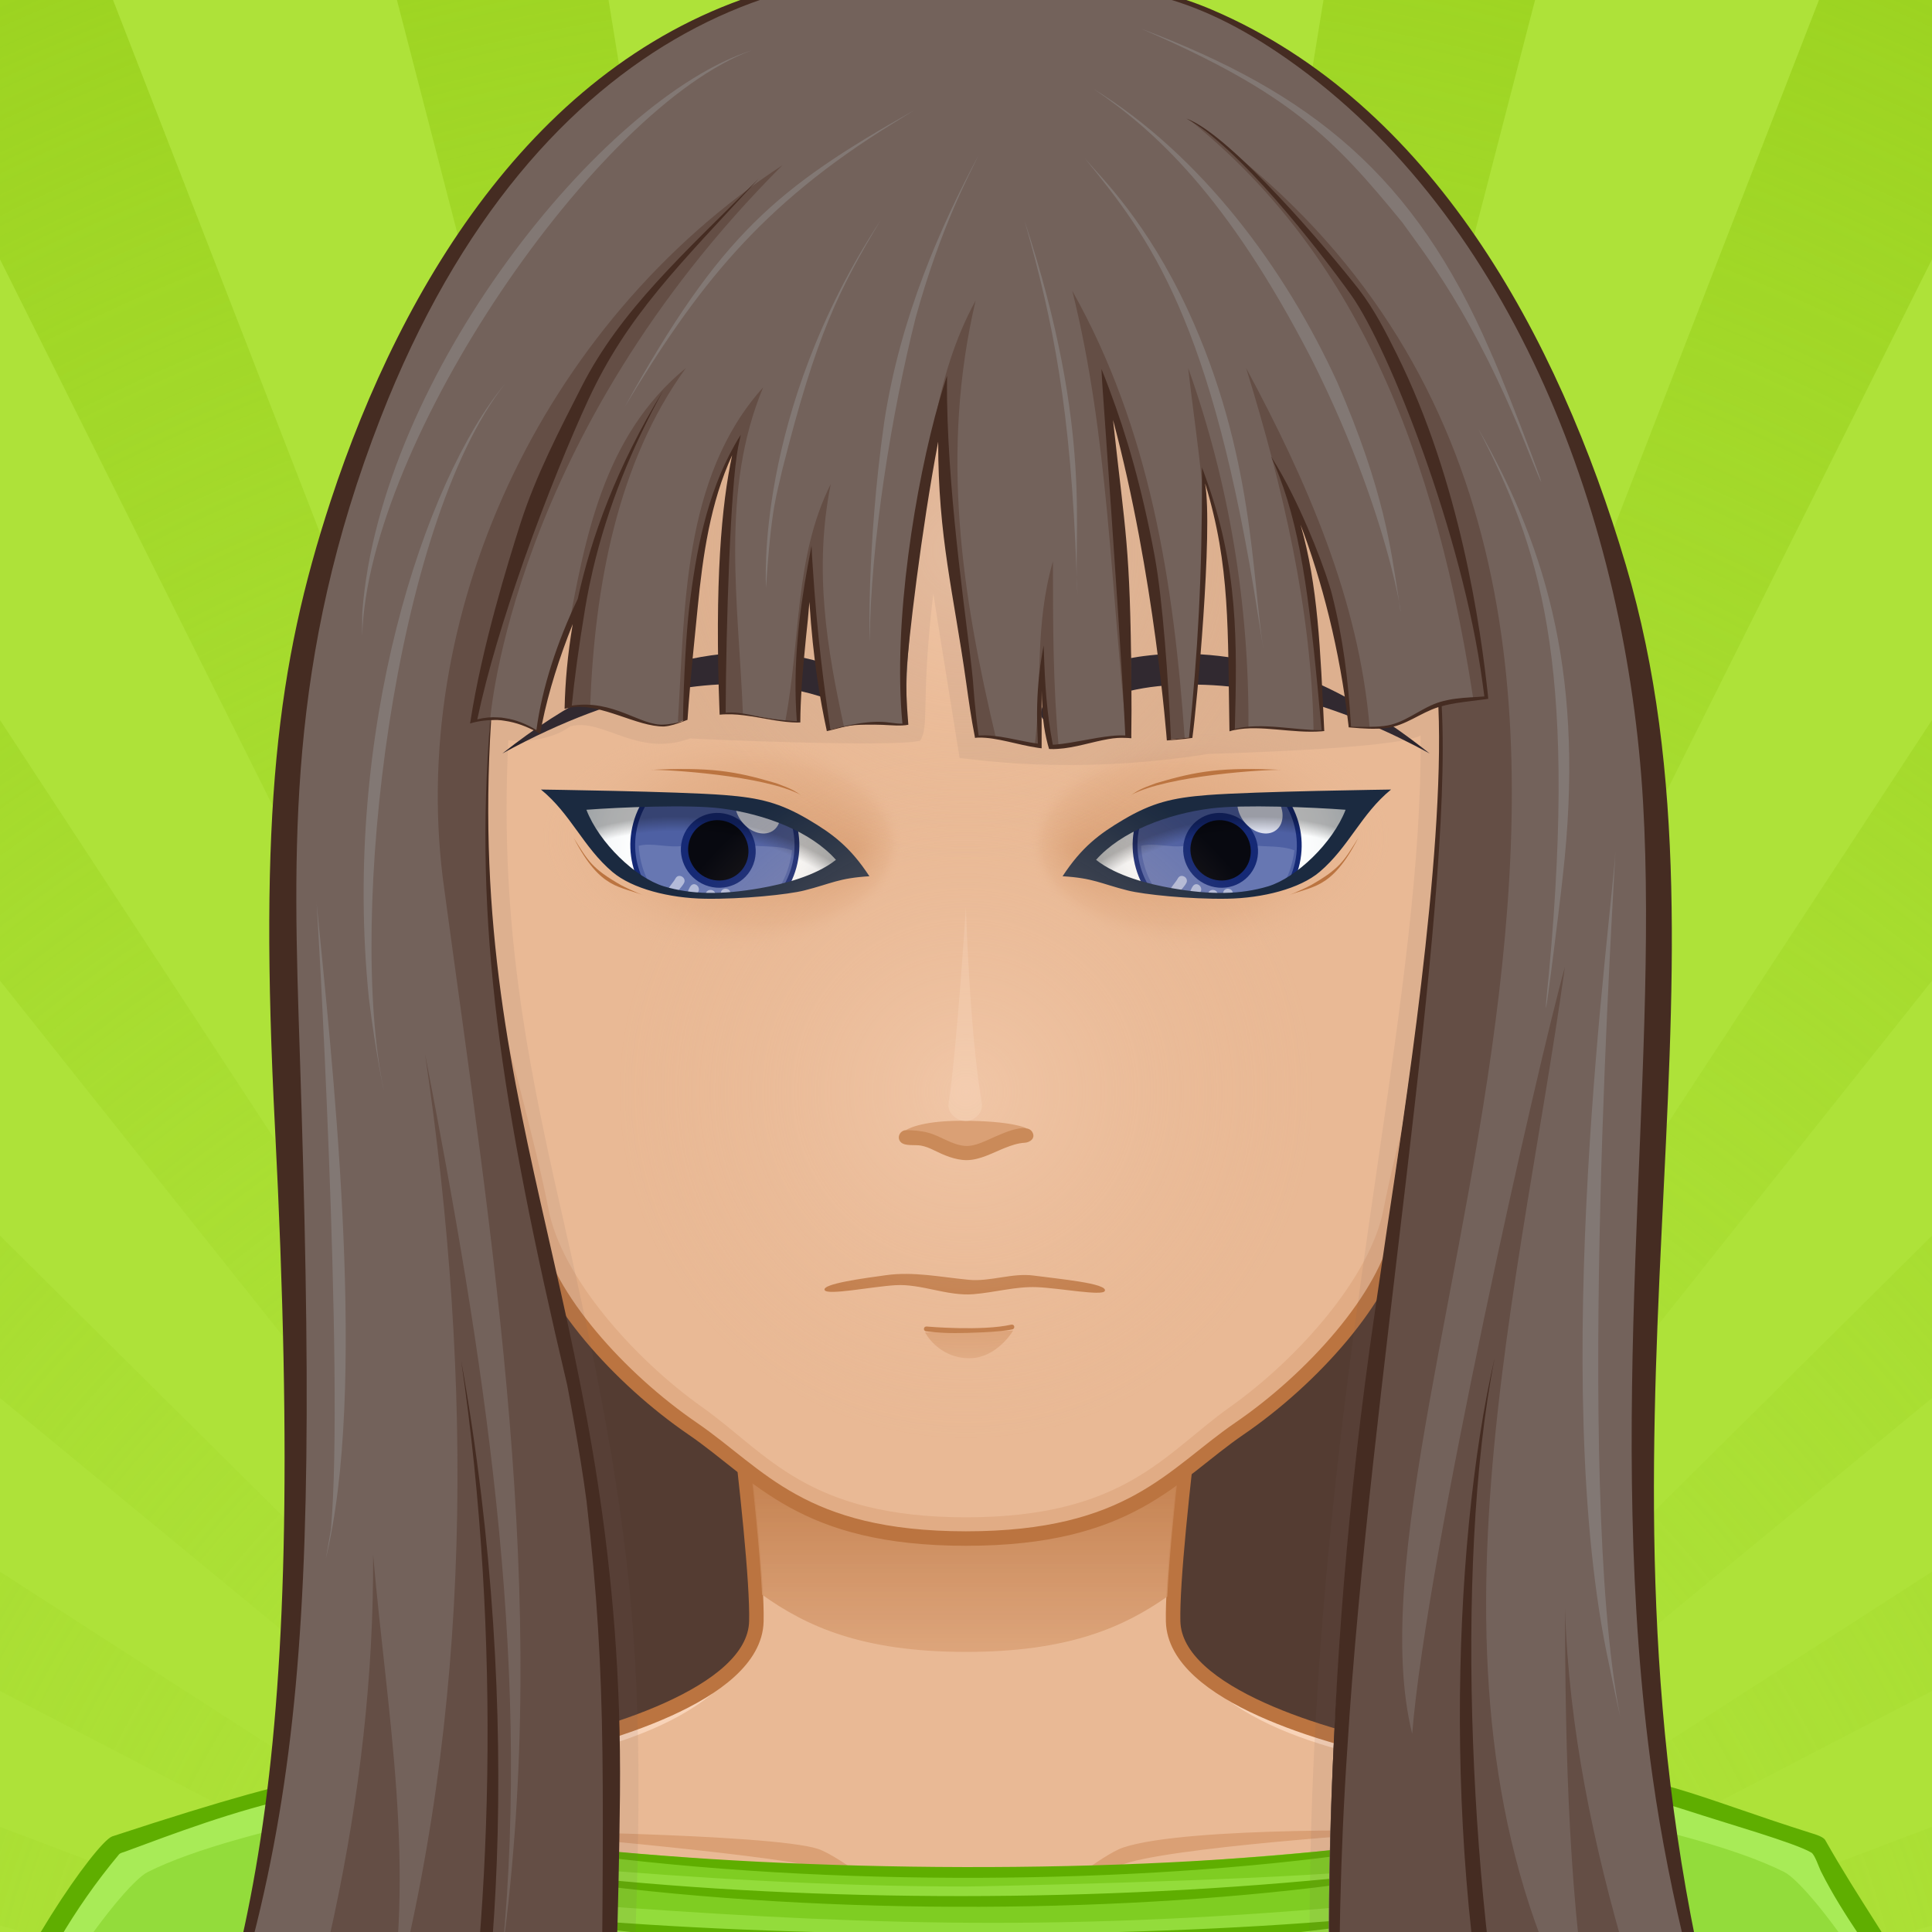 <svg xmlns="http://www.w3.org/2000/svg" x="0px" y="0px" viewBox="0 0 800 800" style="overflow:hidden!important;"><rect x="0" y="0" width="800" height="800" fill="#808080" stroke="none"/><g id="svga-group-wrapper" transform="scale(4 4)"><g id="svga-group-backs-single"><path id="SvgjsPath3693" d="M225 225H-25V-25h250V225z" fill="#aee239" stroke-width="none" opacity="1" stroke="none"></path><path id="SvgjsPath3694" d="M99.093,225h-0.221L-25-23.26V-25H1.992L99.093,225z M58.936-25H34.616l64.735,250h0.193L58.936-25z M-25,146.607v15.437L96.026,225h0.738L-25,146.607z M112.078-25H88.791l10.991,250h0.185L112.078-25z M-25,103.112v21.017L97.442,225h0.412L-25,103.112z M92.652,225H94.6L-25,179.631v12.78L92.652,225z M-25,36.37v33.745L98.278,225h0.281L-25,36.37z M225,162.044v-15.437L103.236,225h0.737L225,162.044z M225,192.411v-12.78L105.4,225h1.947L225,192.411z M225,124.128v-21.016L102.146,225h0.412L225,124.128z M165.383-25h-24.318l-40.609,250h0.193L165.383-25z M225,70.114V36.37L101.44,225h0.281L225,70.114z M225-23.261V-25h-26.992l-97.101,250h0.221L225-23.261z" fill="url(#SvgjsRadialGradient3695)" opacity="1"></path></g><g id="svga-group-subwrapper" ><g id="svga-group-hair-back" ><path id="SvgjsPath3709" d="M151.582 41.064l-99.508-5.662c0 0-25.074 182.88-25.074 188.596 0 0 100.899 0.72 143.907 0C170.103 216.079 151.582 41.064 151.582 41.064z" fill="#543c32" stroke-width="none" opacity="1" stroke="none"></path></g><g id="svga-group-humanbody-single"><path id="SvgjsPath3549" d="M190.858 199.866c-6.008-10.158-13.474-11.973-19.628-13.936 -6.323-2.016-19.346-3.178-26.449-4.6 -6.86-1.373-23.153-5.789-23.339-13.488 -0.192-8.066 4.291-40.09 4.291-40.09H74.005c0 0 4.487 32.023 4.294 40.09 -0.184 7.699-16.48 12.115-23.341 13.488 -7.104 1.422-20.125 2.584-26.448 4.6 -6.156 1.963-13.624 3.777-19.632 13.936 -3.644 6.16-6.008 16.133-6.008 27.133h194C196.869 215.999 194.509 206.026 190.858 199.866z" fill="#e9b995" stroke-width="none" opacity="1" stroke="none"></path><path id="SvgjsPath3550" d="M121.442 167.843c2.495 10.929 18.165 13.698 26.293 15.325 21.909 4.379 33.772 5.134 42.297 19.539 2.903 4.916 5.459 15.864 5.962 24.153 1.835 0.291 0.531-17.432-5.136-26.994 -9.742-16.472-29.089-15.135-46.077-18.535C137.921 179.958 121.628 175.542 121.442 167.843L121.442 167.843zM78.558 167.843c-0.186 7.699-16.479 12.115-23.339 13.488 -16.988 3.4-36.335 2.063-46.077 18.535 -5.667 9.563-6.971 27.285-5.136 26.994 0.503-8.289 3.059-19.237 5.962-24.153 8.524-14.405 20.388-15.16 42.297-19.539C60.393 181.541 76.063 178.771 78.558 167.843L78.558 167.843z" fill="#f8d3b8" stroke-width="none" opacity="1" stroke="none"></path><path id="SvgjsPath3551" d="M51.206 189.513c0 0 28.641 0.299 33.473 1.885 2.314 0.758 8.372 5.633 8.372 5.633s-6.556-3.17-8.658-3.758C79.51 191.909 51.206 189.513 51.206 189.513zM99.795 199.999c2.053-0.041 7.887-3.799 7.887-3.799s-5.574 2.059-7.342 2.16c-1.491 0.086-6.366-1.238-6.366-1.238S98.112 200.032 99.795 199.999zM117.008 192.757c6.75-1.818 29.786-3.23 29.786-3.23s-23.791-0.516-30.51 1.725c-2.252 0.752-7.562 5.16-7.562 5.16S114.786 193.354 117.008 192.757z" fill="#daa075" stroke-width="none" opacity="1" stroke="none"></path><path id="SvgjsPath3552" d="M190.858 199.866c-9.741-16.471-29.122-15.142-46.077-18.535 -6.86-1.373-23.153-5.789-23.339-13.488 -0.192-8.066 4.291-40.09 4.291-40.09H74.005c0 0 4.487 32.023 4.294 40.09 -0.184 7.699-16.48 12.115-23.341 13.488 -7.104 1.422-20.125 2.584-26.448 4.6 -6.156 1.963-13.624 3.777-19.632 13.936 -3.644 6.16-6.008 16.133-6.008 27.133h194C196.869 215.999 194.509 206.026 190.858 199.866z" fill="none" stroke="#bb7440" stroke-width="1.5" opacity="1"></path></g><g id="svga-group-chinshadow-single"><path id="SvgjsPath3831" d="M100.002 171.005c10.695 0 16.372-2.606 20.836-5.726 0.384-8.456 2.755-26.607 3.782-34.206 -14.799-1.759-34.763-1.747-49.5 0.032 1.023 7.564 3.362 25.461 3.771 33.979C83.4 168.289 89.086 171.005 100.002 171.005z" fill="url(#SvgjsLinearGradient3832)" opacity="1"></path></g><g id="svga-group-clothes-single" ><path id="SvgjsPath3817" d="M93.589 228.292c-8.632 0-18.516-0.143-30.217-0.437 -5.24-0.133-10.38-0.197-15.713-0.197 -8.082 0-15.041 0.146-21.771 0.288 -5.62 0.118-10.929 0.229-16.081 0.229 -4.201 0-7.974-0.075-11.533-0.23l-0.612-0.026 -0.023-0.281c-0.55-6.277-0.329-11.201 0.657-14.635 2.739-9.57 11.779-22.221 13.349-22.804 17.165-5.583 22.101-5.852 26.671-6.81 1.788-0.086 3.637-0.176 6.081-0.586 1.753-0.305 3.492-1.017 5.174-1.705 2.067-0.846 4.019-1.645 5.835-1.645 0.592 0 1.129 0.084 1.643 0.256 0.212 0.077 0.427 0.165 0.632 0.282l-0.024 0.12 0.026 0.198c0.479 4.203 0.973 7.772 1.408 10.921l0.011 0.079 0.081 0.015c11.784 1.007 26.305 2.259 40.89 2.259 14.972 0 29.065-1.255 40.758-2.309l0.079-0.007 0.011-0.079c0.422-3.005 0.913-6.566 1.4-10.813l0.061-0.52c0.146-0.037 0.349-0.126 0.57-0.196 0.488-0.163 0.997-0.242 1.557-0.242 1.702 0 3.576 0.752 5.561 1.547 1.637 0.656 3.33 1.336 5.133 1.697 1.221 0.247 2.486 0.299 3.71 0.349 0.322 0.014 0.645 0.026 0.965 0.043 11.05 1.62 12.476 1.811 27.626 6.813 0.092 0.038 0.205 0.077 0.328 0.119 0.38 0.13 0.9 0.308 1.043 0.567 1.617 2.864 3.238 5.418 4.806 7.889 5.13 8.081 9.56 15.062 10.143 27.528 0.008 0.11 0.015 0.203 0.019 0.295h-0.778c-40.024 0.014-59.705 0.721-75.52 1.289C116.521 227.95 107.005 228.292 93.589 228.292z" fill="#93dc3b" stroke-width="none" opacity="1" stroke="none"></path><path id="SvgjsPath3818" d="M203.838 226.266c-0.296 0-0.61 0-0.906 0.001 -3.369-15.058-15.396-31.068-18.229-32.479 -9.956-4.956-30.352-7.399-40.493-11.396 -0.742 12.815-3.105 19.729-4.671 34.673 -1.357-7.705 2.116-31.016 2.697-35.99 0.027-0.233 0.143-1.218 0.143-1.218 1.688-0.431 2.109-1.127 7.688 1.108 4.488 1.8 5.622 1.925 8.843 2.046 13.716 0.514 15.933 3.408 28.591 6.855 2.022 0.551 0.082-1.032 6.177 8.575C198.883 206.643 203.301 213.636 203.838 226.266zM-3.838 226.266c0.296 0 0.61 0 0.906 0.001 3.369-15.058 15.396-31.068 18.229-32.479 9.956-4.956 30.256-7.399 40.397-11.396 0.742 12.815 3.201 19.729 4.767 34.673 1.357-7.705-2.116-31.016-2.697-35.99 -0.027-0.233-0.143-1.218-0.143-1.218 -1.688-0.431-2.109-1.127-7.688 1.108 -4.488 1.8-5.622 1.915-8.843 2.046 -11.774 1.875-13.637 2.176-28.591 6.855 -1.936 0.804-0.082-1.032-6.177 8.575C1.117 206.643-3.301 213.636-3.838 226.266z" fill="#a8eb57" stroke-width="none" opacity="1" stroke="none"></path><path id="SvgjsPath3819" d="M100.071 195.291c-14.397 0-28.77-0.943-40.47-1.926 -0.103-1.298 0.002 0.355-0.45-1.647l0.131 0.019c12.446 1.671 26.582 2.555 40.878 2.555 0.001 0 0.003 0 0.004 0 14.571 0 28.595-0.894 40.561-2.584l0.132-0.02 -0.02 0.133c-0.122 0.829-0.229 1.131-0.329 1.91C128.269 194.738 101.071 195.291 100.071 195.291zM140.105 197.306c0.098-0.799 0.199-1.606 0.313-2.437l0.019-0.131 -0.131 0.019c-11.884 1.659-25.772 2.536-40.166 2.536 -14.12 0-28.104-0.866-40.438-2.507l-0.13-0.017 0.018 0.13c0.104 0.76 0.199 1.503 0.289 2.238C86.621 199.086 108.168 200.16 140.105 197.306z" fill="#7fcd22" stroke-width="none" opacity="1" stroke="none"></path><path id="SvgjsPath3820" d="M203.919 225.966c-0.76-16.261-7.99-23.11-14.96-35.461 -0.21-0.38-1.019-0.603-1.42-0.729 -12.39-3.909-15.91-6.21-27.66-6.82 -1.55-0.08-3.13-0.08-4.66-0.39 -4.729-0.95-8.85-4.15-12.3-3 -0.22 0.07-0.43 0.16-0.64 0.28 -0.021 0.18-0.04 0.35-0.061 0.52 -0.479 4.18-0.96 7.68-1.399 10.811 -24.459 2.949-57.911 2.638-81.63 0.05 -0.44-3.181-0.93-6.721-1.41-10.931 -0.02-0.13-0.03-0.26-0.05-0.39 -0.21-0.12-0.43-0.21-0.65-0.29 -3.7-1.24-8.16 1.901-12.7 2.691 -8.426 1.466-8.81-0.086-32.77 7.799 -1.67 0.62-10.74 13.54-13.41 22.87 -1.16 4.04-1.11 9.54-0.66 14.67 0.01 0.13 0.02 0.25 0.03 0.37 0.24 0.01 0.47 0.02 0.7 0.029 18.55 0.811 35.87-0.829 65.1-0.09 62.13 1.561 54.81-1.56 139.69-1.59 0.29 0 0.59 0 0.88 0C203.939 226.226 203.929 226.096 203.919 225.966zM140.739 191.806c-0.12 0.83-0.23 1.63-0.33 2.41 -26.396 2.747-55.546 2.747-80.8 0.05 -0.11-0.79-0.22-1.601-0.34-2.431C86.149 195.445 117.819 195.045 140.739 191.806zM139.839 198.695c-23.66 2.05-55.979 1.99-79.67 0.04 -0.14-1.25-0.3-2.53-0.48-3.85 26.63 3.54 57.86 3.149 80.63-0.03C140.139 196.176 139.979 197.455 139.839 198.695zM172.77 225.335c-6.54 0.07-13.091 0.131-19.631 0.21 -14.439 0.171-40.329 1.511-49.81 1.521 -43.15 0.09-33.54-0.41-52.82-0.49 -19.22-0.04-34.91 1.53-52.25 1.09 -0.1-7.37 0.5-12.37 2.95-17.479 3.34-6.91 6.22-12.351 11.11-18.22 0.14-0.16 0.4-0.2 0.59-0.271 5.14-1.9 11.21-4.22 17.85-5.69 8.16-1.81 12.65-1.109 17.87-3.46 3.45-1.55 6.08-3.189 8.45-2.51 0.06 4.23 0.32 7.69 0.68 11.07 0.02 0.18 0.04 0.35 0.06 0.53 0.09 0.83 0.19 1.659 0.3 2.5 0.02 0.189 0.04 0.369 0.06 0.55 0.16 1.28 0.33 2.569 0.5 3.93 0.03 0.19 0.06 0.38 0.08 0.58 0.6 4.72 1.24 10.19 1.7 17.87 0.57-7.17 0.36-12.3-0.21-17.67 26.29 3.42 56.96 3.05 79.521-0.03 -0.601 5.4-0.801 10.49-0.23 17.7 0.46-7.55 1.12-13.061 1.73-17.91 0.02-0.2 0.05-0.4 0.069-0.59 0.17-1.35 0.34-2.64 0.5-3.92 0.021-0.19 0.04-0.38 0.061-0.57 0.1-0.83 0.2-1.66 0.279-2.49 0.03-0.18 0.051-0.359 0.061-0.54 0.36-3.369 0.62-6.84 0.67-10.96 3.87-1.17 8.32 3.391 14.25 4.021 5.85 0.63 11.84 1.457 17.47 3.308 4.15 1.359 11.21 3.362 12.891 4.372 0.34 0.21 0.77 1.49 0.96 1.891 4.87 9.71 12.439 15.149 14.52 32.26C178.06 225.315 177.529 225.285 172.77 225.335z" fill="#5fae00" stroke-width="none" opacity="1" stroke="none"></path></g><g id="svga-group-head" ><g id="svga-group-ears-left" style="display:none;"><path id="SvgjsPath3812" d="M45.671 83.846c-1.485-2.408-6.327-8.995-10.031-8.071 -3.012 0.755-2.973 4.861-3.206 7.289 -0.34 3.563-0.464 9.771 0.525 12.29 0.951 2.418 3.96 7.092 5.828 8.874 2.299 2.185 5.97 9.15 6.422 9.872 0.711 1.142 2.137 2.776 4.325 2.647 3.071-0.181 5.724-3.018 5.965-4.386C56.8 104.941 49.536 90.11 45.671 83.846z" fill="#e9b995" stroke="#bb7440" stroke-width="1.5" opacity="1"></path><path id="SvgjsPath3813" d="M44.2 98.511c-0.143-0.55 0.007-1.479 0.154-2.375 0.133-0.817 0.258-1.588 0.182-2.134 -0.289-2.043-1.915-5.926-2.976-8.03 -1.223-2.421-3.199-5.471-5.679-6.257 -1.024-0.326-1.699 0.063-2.089 0.458 -0.288 0.29-0.353 0.63-0.259 0.671 0.095 0.04 0.307-0.242 0.617-0.508 0.254-0.217-0.508-0.039 0 0 -0.205 1.017-0.865 6.162-0.41 9.918 0.358 2.955 1.05 5.162 1.263 5.492 0.031 0.349 0.083 0.689 0.16 1.02 1.002 4.312 7.518 9.95 9.034 11.557 0.28 0.296 0.574 0.473 0.646 0.4 0.072-0.073-0.101-0.365-0.379-0.664 -1.498-1.595-7.971-7.214-8.939-11.375 -1.027-4.414 3.912-10.958 4.699-12.343 0.401 0.65 0.742 1.274 1.004 1.795 0.207 0.408 0.434 0.886 0.67 1.403 -0.463 0.721-5.118 5.992-3.934 10.21 0.438 1.556 3.822 3.561 5.131 4.11 0.72 0.303 0.99 0.754 1.304 1.277 0.364 0.608 0.033 2.179 1.23 2.677 0.244 0.103 0.464 0.144 0.659 0.144 0.338 0 0.594-0.127 0.783-0.278 0.02 0.266 0.019 0.605 0.009 0.921 -0.012 0.407 0.047 0.596 0.148 0.604 0.103 0.008 0.21-0.17 0.223-0.574 0.017-0.5 0.014-1.116-0.077-1.412 -0.269-0.868-1.088-1.851-1.957-2.89C44.563 101.304 44.422 99.364 44.2 98.511zM34.969 94.688c-2.348-6.77 1.283-12.936 1.81-13.865 1.012 0.39 2.562 2.145 3.221 3.163C39.52 84.802 35.067 90.135 34.969 94.688zM45.772 105.475c-1.084-0.451-0.706-1.939-1.056-2.525 -0.318-0.531-0.646-1.078-1.479-1.429 -0.18-0.076-0.379-0.191-0.583-0.325 -2.682-5.939 0.293-8.537 1.039-9.068 0.229 0.726 0.399 1.392 0.476 1.926 0.068 0.49-0.059 1.27-0.181 2.023 -0.153 0.934-0.31 1.901-0.147 2.526 0.244 0.931 0.411 2.904 1.291 3.958 0.781 0.935 1.583 1.899 1.857 2.685C46.871 105.403 46.5 105.778 45.772 105.475z" fill="#bb7440" stroke-width="none" opacity="1" stroke="none"></path></g><g id="svga-group-ears-right" style="display:none;"><path id="SvgjsPath3814" d="M154.066 83.846c1.486-2.408 6.328-8.995 10.031-8.071 3.012 0.755 2.973 4.861 3.207 7.289 0.34 3.563 0.463 9.771-0.525 12.29 -0.951 2.418-3.961 7.092-5.828 8.874 -2.299 2.185-5.971 9.15-6.422 9.872 -0.711 1.142-2.137 2.776-4.326 2.647 -3.07-0.181-5.723-3.018-5.965-4.386C142.938 104.941 150.203 90.11 154.066 83.846z" fill="#e9b995" stroke="#bb7440" stroke-width="1.5" opacity="1"></path><path id="SvgjsPath3815" d="M154.322 102.327c-0.869 1.039-1.688 2.022-1.957 2.89 -0.092 0.296-0.094 0.912-0.078 1.412 0.014 0.404 0.121 0.582 0.225 0.574 0.102-0.008 0.16-0.196 0.148-0.604 -0.01-0.315-0.012-0.655 0.008-0.921 0.189 0.151 0.445 0.278 0.783 0.278 0.195 0 0.416-0.041 0.66-0.144 1.195-0.498 0.865-2.068 1.229-2.677 0.314-0.523 0.584-0.975 1.305-1.277 1.309-0.549 4.693-2.554 5.131-4.11 1.184-4.218-3.471-9.489-3.934-10.21 0.234-0.517 0.463-0.995 0.668-1.403 0.264-0.521 0.604-1.145 1.006-1.795 0.787 1.384 5.725 7.929 4.699 12.343 -0.969 4.161-7.441 9.781-8.939 11.375 -0.279 0.299-0.453 0.591-0.381 0.664 0.074 0.072 0.367-0.104 0.646-0.4 1.516-1.606 8.031-7.245 9.033-11.557 0.078-0.33 0.131-0.671 0.162-1.02 0.211-0.331 0.904-2.537 1.262-5.492 0.455-3.756-0.205-8.901-0.41-9.918 0.508-0.039-0.254-0.217 0 0 0.311 0.266 0.523 0.548 0.617 0.508 0.094-0.041 0.029-0.381-0.258-0.671 -0.391-0.394-1.066-0.784-2.09-0.458 -2.48 0.786-4.457 3.836-5.68 6.257 -1.061 2.104-2.686 5.987-2.975 8.03 -0.076 0.546 0.049 1.317 0.182 2.134 0.146 0.896 0.297 1.824 0.154 2.375C155.316 99.364 155.176 101.304 154.322 102.327zM159.738 83.987c0.66-1.019 2.209-2.773 3.221-3.163 0.527 0.929 4.158 7.095 1.811 13.865C164.672 90.135 160.219 84.802 159.738 83.987zM152.75 105.246c0.273-0.785 1.076-1.75 1.857-2.685 0.879-1.053 1.047-3.026 1.291-3.958 0.162-0.625 0.006-1.592-0.146-2.526 -0.123-0.754-0.25-1.534-0.182-2.023 0.076-0.535 0.246-1.201 0.475-1.926 0.746 0.531 3.721 3.128 1.039 9.068 -0.203 0.133-0.402 0.249-0.584 0.325 -0.832 0.351-1.16 0.898-1.479 1.429 -0.35 0.586 0.029 2.074-1.055 2.525C153.238 105.778 152.867 105.403 152.75 105.246z" fill="#bb7440" stroke-width="none" opacity="1" stroke="none"></path></g><g id="svga-group-faceshape-wrap" ><g id="svga-group-faceshape-single" ><path id="SvgjsPath3828" d="M100.002 0.867C66.384 0.919 39.082 28.09 39.134 61.564c0.008 5.316 0.704 10.471 2.002 15.382h0.001C41.15 77 52.68 114.915 55.158 127.369c1.382 6.945 9.063 15.403 16.531 20.513 6.967 4.767 11.263 11.388 28.313 11.388s21.346-6.621 28.313-11.388c7.468-5.109 15.149-13.567 16.531-20.513 2.479-12.454 14.009-50.37 14.02-50.423h0.002c1.298-4.911 1.994-10.066 2.002-15.382C160.923 28.09 133.62 0.919 100.002 0.867z" fill="#e9b995" stroke-width="none" opacity="1" stroke="none"></path><path id="SvgjsPath3829" d="M146.772 22.738c7.478 10.183 11.917 22.87 11.898 36.626 -0.009 5.316-0.679 10.471-1.93 15.382h-0.002c-0.011 0.053-11.124 37.969-13.512 50.423 -1.335 6.945-8.737 15.403-15.935 20.513 -6.718 4.767-10.854 11.388-27.291 11.388 -16.434 0-20.575-6.621-27.291-11.388 -7.197-5.109-14.602-13.567-15.931-20.513 -2.391-12.454-13.504-50.37-13.515-50.423h0c-1.252-4.911-1.922-10.066-1.931-15.382 -0.021-13.752 4.416-26.435 11.889-36.617 -8.812 10.525-14.112 24.056-14.089 38.817 0.008 5.316 0.704 10.471 2.002 15.382h0.001C41.15 77 52.68 114.915 55.158 127.369c1.382 6.945 9.063 15.403 16.531 20.513 6.967 4.767 11.263 11.388 28.313 11.388s21.346-6.621 28.313-11.388c7.468-5.109 15.149-13.567 16.531-20.513 2.479-12.454 14.009-50.37 14.02-50.423h0.002c1.298-4.911 1.994-10.066 2.002-15.382C160.894 46.799 155.589 33.264 146.772 22.738z" fill="#e1ac85" stroke-width="none" opacity="1" stroke="none"></path><path id="SvgjsPath3830" d="M100.002 0.867C66.384 0.919 39.082 28.09 39.134 61.564c0.008 5.316 0.704 10.471 2.002 15.382h0.001C41.15 77 52.68 114.915 55.158 127.369c1.382 6.945 9.063 15.403 16.531 20.513 6.967 4.767 11.263 11.388 28.313 11.388s21.346-6.621 28.313-11.388c7.468-5.109 15.149-13.567 16.531-20.513 2.479-12.454 14.009-50.37 14.02-50.423h0.002c1.298-4.911 1.994-10.066 2.002-15.382C160.923 28.09 133.62 0.919 100.002 0.867z" fill="none" stroke="#bb7440" stroke-width="1.5" opacity="1"></path></g></g><g id="svga-group-mouth-single" ><path id="SvgjsPath3804" d="M100.356 140.602c-3.24 0-4.597-2.678-4.597-2.678l9.125-0.188C104.884 137.735 103.207 140.602 100.356 140.602z" fill="url(#SvgjsLinearGradient3805)" opacity="1"></path><path id="SvgjsPath3808" d="M98.886 138c-1.668 0-2.938-0.171-3.027-0.184 -0.137-0.02-0.232-0.146-0.213-0.282 0.019-0.138 0.147-0.227 0.282-0.214 0.037 0.006 5.699 0.5 8.766-0.195 0.146-0.03 0.27 0.057 0.3 0.189 0.03 0.135-0.055 0.269-0.188 0.299C103.485 137.912 100.082 138 98.886 138zM85.369 133.556c-0.341-0.663 4.217-1.252 6.361-1.551 2.848-0.396 5.715 0.208 8.556 0.479 2.232 0.213 4.496-0.74 6.736-0.436 2.484 0.338 7.716 0.804 7.347 1.594 -0.256 0.548-4.696-0.308-7.049-0.396 -2.183-0.084-4.387 0.556-6.563 0.73 -2.703 0.217-5.375-1.096-8.07-0.933C90.247 133.19 85.659 134.119 85.369 133.556z" fill="#bb7440" stroke-width="none" opacity="1" stroke="none"></path></g><g id="svga-group-eyes-left" ><g id="svga-group-eyesback-left"><path id="SvgjsPath3732" d="M79.063 92.229c-4.31 0.755-7.656 0.71-10.688-0.204 -3.127-0.943-7.188-4.825-8.596-8.495 3.715-0.277 11.349-0.597 14.89-0.154 4.688 0.586 9.474 2.406 12.305 5.236 -0.016 0.294-0.053 0.583-0.087 0.872C84.602 91.031 81.366 91.825 79.063 92.229z" fill="url(#SvgjsRadialGradient3733)" opacity="1"></path></g><g id="svga-group-eyesiriswrapper-left" transform="translate(-1 0.5)"><g id="svga-group-eyesiriscontrol-left" ><g id="svga-group-eyesiris-left" ><path id="SvgjsPath3790" d="M83.199 89.25c-1.231 4.522-5.896 7.187-10.429 5.944 -4.528-1.241-7.203-5.918-5.97-10.442 1.23-4.526 5.905-7.19 10.434-5.947C81.761 80.045 84.433 84.723 83.199 89.25z" fill="#4e60a3" stroke="#152975" stroke-width="0.5" opacity="1"></path><path id="SvgjsPath3791" d="M82.994 87.526c-0.625 5.021-4.353 7.638-8.432 7.365 -3.765-0.253-7.131-3.031-7.443-7.828 1.302-0.374 3.031 0.234 4.549 0.002 -0.005 0.055-0.023 0.104-0.025 0.16 -0.12 1.842 1.357 3.446 3.299 3.577 1.946 0.13 3.62-1.263 3.74-3.104 0.013-0.24-0.002-0.476-0.038-0.702C79.997 87.2 81.648 86.999 82.994 87.526z" fill="#6777b2" stroke-width="none" opacity="1"></path><path id="SvgjsPath3792" d="M76.229 84.164c-1.869-0.535-3.777 0.533-4.26 2.396 -0.483 1.853 0.642 3.793 2.51 4.329 1.873 0.537 3.781-0.532 4.266-2.386C79.23 86.639 78.101 84.7 76.229 84.164z" fill="#000000" stroke-width="none" opacity="0.9"></path><path id="SvgjsPath3793" d="M76.229 84.164c-1.869-0.535-3.777 0.533-4.26 2.396 -0.483 1.853 0.642 3.793 2.51 4.329 1.873 0.537 3.781-0.532 4.266-2.386C79.23 86.639 78.101 84.7 76.229 84.164z" fill="none" stroke="#152975" stroke-width="0.75" opacity="1"></path><path id="SvgjsPath3794" d="M70.977 92.181c-0.177 0.619-1.142 0.356-0.965-0.266 0.171-0.6 0.633-0.967 0.926-1.495 0.313-0.564 1.177-0.06 0.863 0.505C71.56 91.36 71.114 91.696 70.977 92.181L70.977 92.181zM72.516 91.194c-0.266 0.31-0.614 1.458-0.766 1.834 -0.241 0.598 0.727 0.856 0.965 0.266 0.082-0.205 0.362-1.223 0.508-1.393C73.64 91.415 72.936 90.704 72.516 91.194L72.516 91.194zM74.598 94.151c0.522-0.602 0.47-1.292 0.459-2.041 -0.01-0.644-1.01-0.645-1 0 0.006 0.415 0.13 0.992-0.166 1.334C73.47 93.929 74.175 94.639 74.598 94.151L74.598 94.151zM75.619 91.985c0.008 0.621 0.084 1.226 0.268 1.82 0.19 0.614 1.155 0.352 0.965-0.266 -0.159-0.513-0.226-1.019-0.232-1.555C76.611 91.341 75.611 91.34 75.619 91.985L75.619 91.985z" fill="#ffffff" stroke-width="none" opacity="0.5"></path><path id="SvgjsPath3795" d="M80.946 85.543c-0.985 0.59-2.466 0.059-3.305-1.188 -0.838-1.248-0.713-2.739 0.273-3.328 0.984-0.593 2.467-0.061 3.301 1.187C82.053 83.462 81.932 84.952 80.946 85.543z" fill="#ffffff" stroke-width="none" opacity="0.8"></path></g></g></g><g id="svga-group-eyesfront-left"><path id="SvgjsPath3757" d="M56 88c0 13.808 8.06 24.999 18 24.999S92 101.808 92 88c0-13.809-8.06-25.001-18-25.001S56 74.191 56 88zM59.78 83.53c3.715-0.277 11.349-0.597 14.89-0.154 4.952 0.619 10.04 2.6 12.788 5.71 -2.289 1.82-5.897 2.705-8.395 3.143 -4.31 0.755-7.656 0.71-10.688-0.204C65.249 91.083 61.188 87.2 59.78 83.53z" fill="#e9b995" stroke-width="none" opacity="1" stroke="none"></path><path id="SvgjsPath3758" d="M56.143 86.915c0.027 8.284 8.484 14.962 18.902 14.919 10.414-0.047 18.836-6.796 18.813-15.08 -0.027-8.285-8.486-14.963-18.902-14.92C64.539 71.881 56.119 78.63 56.143 86.915zM59.78 83.53c3.715-0.277 11.349-0.597 14.89-0.154 4.952 0.619 10.04 2.6 12.788 5.71 -2.289 1.82-5.897 2.705-8.395 3.143 -4.31 0.755-7.656 0.71-10.688-0.204C65.249 91.083 61.188 87.2 59.78 83.53z" fill="url(#SvgjsRadialGradient3759)" opacity="1"></path><path id="SvgjsPath3763" d="M59.78 83.53c3.715-0.277 11.349-0.597 14.89-0.154 4.952 0.619 10.04 2.6 12.788 5.71 -2.289 1.82-5.897 2.705-8.395 3.143 -4.31 0.755-7.656 0.71-10.688-0.204C65.249 91.083 61.188 87.2 59.78 83.53z" fill="url(#SvgjsRadialGradient3764)" opacity="1"></path><path id="SvgjsPath3767" d="M67.363 79.695c6.133-0.278 8.613 0.088 12.986 1.384 1.662 0.602 1.852 0.772 2.555 1.214C79.119 80.256 68.83 79.641 67.363 79.695zM59.396 86.752c2.854 5.494 4.797 4.894 7.531 6.058 0.025 0.009-1.51-0.579-2.664-1.196C61.273 89.895 60.908 89.163 59.396 86.752z" fill="#bb7440" stroke-width="none" opacity="1" stroke="none"></path><path id="SvgjsPath3768" d="M56 81.734c3.096 2.525 4.363 5.953 7.398 8.529 2.037 1.729 5.877 2.717 9.602 2.773 3.844 0.058 8.59-0.434 10.258-0.855 2.838-0.718 3.539-1.278 6.742-1.472 -1.986-3.039-3.836-4.399-6.268-5.841 -2.977-1.764-5.074-2.279-8.719-2.564C70.16 81.924 56 81.734 56 81.734zM60.705 83.826c3.467-0.258 10.59-0.557 13.895-0.144 4.621 0.577 9.369 2.426 11.934 5.328 -2.137 1.699-5.504 2.524-7.834 2.933 -4.021 0.705-7.145 0.663-9.973-0.19C65.809 90.874 62.02 87.251 60.705 83.826z" fill="#1b2a40" stroke-width="none" opacity="1" stroke="none"></path></g></g><g id="svga-group-eyes-right" ><g id="svga-group-eyesback-right"><path id="SvgjsPath3740" d="M120.937 92.229c4.31 0.755 7.656 0.71 10.688-0.204 3.127-0.943 7.188-4.825 8.596-8.495 -3.715-0.277-11.349-0.597-14.89-0.154 -4.688 0.586-9.474 2.406-12.305 5.236 0.016 0.294 0.053 0.583 0.087 0.872C115.398 91.031 118.634 91.825 120.937 92.229z" fill="url(#SvgjsRadialGradient3741)" opacity="1"></path></g><g id="svga-group-eyesiriswrapper-right" transform="translate(1 0.5)"><g id="svga-group-eyesiriscontrol-right" ><g id="svga-group-eyesiris-right" ><path id="SvgjsPath3796" d="M133.199 89.25c-1.231 4.522-5.896 7.187-10.429 5.944 -4.528-1.241-7.203-5.918-5.97-10.442 1.23-4.526 5.905-7.19 10.434-5.947C131.761 80.045 134.433 84.723 133.199 89.25z" fill="#4e60a3" stroke="#152975" stroke-width="0.5" opacity="1"></path><path id="SvgjsPath3797" d="M132.994 87.526c-0.625 5.021-4.353 7.638-8.432 7.365 -3.765-0.253-7.131-3.031-7.443-7.828 1.302-0.374 3.031 0.234 4.549 0.002 -0.005 0.055-0.023 0.104-0.025 0.16 -0.12 1.842 1.357 3.446 3.299 3.577 1.946 0.13 3.62-1.263 3.74-3.104 0.013-0.24-0.002-0.476-0.038-0.702C129.997 87.2 131.648 86.999 132.994 87.526z" fill="#6777b2" stroke-width="none" opacity="1"></path><path id="SvgjsPath3798" d="M126.229 84.164c-1.869-0.535-3.777 0.533-4.26 2.396 -0.483 1.853 0.642 3.793 2.51 4.329 1.873 0.537 3.781-0.532 4.266-2.386C129.23 86.639 128.101 84.7 126.229 84.164z" fill="#000000" stroke-width="none" opacity="0.9"></path><path id="SvgjsPath3799" d="M126.229 84.164c-1.869-0.535-3.777 0.533-4.26 2.396 -0.483 1.853 0.642 3.793 2.51 4.329 1.873 0.537 3.781-0.532 4.266-2.386C129.23 86.639 128.101 84.7 126.229 84.164z" fill="none" stroke="#152975" stroke-width="0.75" opacity="1"></path><path id="SvgjsPath3800" d="M120.977 92.181c-0.177 0.619-1.142 0.356-0.965-0.266 0.171-0.6 0.633-0.967 0.926-1.495 0.313-0.564 1.177-0.06 0.863 0.505C121.56 91.36 121.114 91.696 120.977 92.181L120.977 92.181zM122.516 91.194c-0.266 0.31-0.614 1.458-0.766 1.834 -0.241 0.598 0.727 0.856 0.965 0.266 0.082-0.205 0.362-1.223 0.508-1.393C123.64 91.415 122.936 90.704 122.516 91.194L122.516 91.194zM124.598 94.151c0.522-0.602 0.47-1.292 0.459-2.041 -0.01-0.644-1.01-0.645-1 0 0.006 0.415 0.13 0.992-0.166 1.334C123.47 93.929 124.175 94.639 124.598 94.151L124.598 94.151zM125.619 91.985c0.008 0.621 0.084 1.226 0.268 1.82 0.19 0.614 1.155 0.352 0.965-0.266 -0.159-0.513-0.226-1.019-0.232-1.555C126.611 91.341 125.611 91.34 125.619 91.985L125.619 91.985z" fill="#ffffff" stroke-width="none" opacity="0.5"></path><path id="SvgjsPath3801" d="M130.946 85.543c-0.985 0.59-2.466 0.059-3.305-1.188 -0.839-1.248-0.714-2.739 0.272-3.328 0.984-0.593 2.467-0.061 3.301 1.187C132.054 83.462 131.932 84.952 130.946 85.543z" fill="#ffffff" stroke-width="none" opacity="0.8"></path></g></g></g><g id="svga-group-eyesfront-right"><path id="SvgjsPath3778" d="M126 62.999c-9.94 0-18 11.193-18 25.001 0 13.808 8.06 24.999 18 24.999S144 101.808 144 88C144 74.191 135.94 62.999 126 62.999zM131.624 92.025c-3.031 0.914-6.378 0.959-10.688 0.204 -2.497-0.438-6.105-1.323-8.395-3.143 2.748-3.11 7.836-5.091 12.788-5.71 3.541-0.443 11.175-0.123 14.89 0.154C138.812 87.2 134.751 91.083 131.624 92.025z" fill="#e9b995" stroke-width="none" opacity="1" stroke="none"></path><path id="SvgjsPath3779" d="M125.045 71.834c-10.416-0.043-18.875 6.635-18.902 14.92 -0.023 8.284 8.398 15.033 18.813 15.08 10.418 0.043 18.875-6.635 18.902-14.919C143.881 78.63 135.461 71.881 125.045 71.834zM131.624 92.025c-3.031 0.914-6.378 0.959-10.688 0.204 -2.497-0.438-6.105-1.323-8.395-3.143 2.748-3.11 7.836-5.091 12.788-5.71 3.541-0.443 11.175-0.123 14.89 0.154C138.812 87.2 134.751 91.083 131.624 92.025z" fill="url(#SvgjsRadialGradient3780)" opacity="1"></path><path id="SvgjsPath3784" d="M140.22 83.53c-3.715-0.277-11.349-0.597-14.89-0.154 -4.952 0.619-10.04 2.6-12.788 5.71 2.289 1.82 5.897 2.705 8.395 3.143 4.31 0.755 7.656 0.71 10.688-0.204C134.751 91.083 138.812 87.2 140.22 83.53z" fill="url(#SvgjsRadialGradient3785)" opacity="1"></path><path id="SvgjsPath3788" d="M117.096 82.293c0.703-0.442 0.893-0.613 2.555-1.214 4.373-1.295 6.854-1.662 12.986-1.384C131.17 79.641 120.881 80.256 117.096 82.293zM135.736 91.614c-1.154 0.617-2.689 1.205-2.664 1.196 2.734-1.164 4.678-0.564 7.531-6.058C139.092 89.163 138.727 89.895 135.736 91.614z" fill="#bb7440" stroke-width="none" opacity="1" stroke="none"></path><path id="SvgjsPath3789" d="M124.986 82.304c-3.645 0.285-5.742 0.8-8.719 2.564 -2.432 1.441-4.281 2.802-6.268 5.841 3.203 0.193 3.904 0.754 6.742 1.472 1.668 0.421 6.414 0.913 10.258 0.855 3.725-0.056 7.564-1.044 9.602-2.773 3.035-2.576 4.303-6.003 7.398-8.529C144 81.734 129.84 81.924 124.986 82.304zM131.273 91.753c-2.828 0.853-5.951 0.895-9.973 0.19 -2.33-0.409-5.697-1.234-7.834-2.933 2.564-2.902 7.313-4.751 11.934-5.328 3.305-0.413 10.428-0.114 13.895 0.144C137.98 87.251 134.191 90.874 131.273 91.753z" fill="#1b2a40" stroke-width="none" opacity="1" stroke="none"></path></g></g><g id="svga-group-facehighlight-single" ><path id="SvgjsPath3541" d="M140.204 113.007c0.035 22.275-17.995 40.365-40.273 40.396 -22.274 0.036-40.361-17.993-40.396-40.272C59.501 90.857 77.53 72.77 99.808 72.735 122.083 72.701 140.171 90.73 140.204 113.007z" fill="url(#SvgjsRadialGradient3542)" opacity="1"></path><path id="SvgjsPath3545" d="M135,55.999c0,19.329-15.671,35-35,35c-19.329,0-35-15.671-35-35s15.671-35,35-35C119.329,20.999,135,36.67,135,55.999z" fill="url(#SvgjsRadialGradient3546)" opacity="1"></path></g><g id="svga-group-eyebrows-left" ><path id="SvgjsPath3802" d="M52.004 78c27.284-21.604 46.019-2.98 38.919-3.268C89.81 74.701 77.501 64.043 52.004 78z" fill="#2a232b" stroke-width="none" opacity="1"></path></g><g id="svga-group-eyebrows-right" ><path id="SvgjsPath3803" d="M147.996 78c-8.301-6.572-16.838-10.828-27.652-10.275 -13.949 0.957-14.771 9.377-9.785 6.334 2.781-1.698 6.721-2.98 10.842-3.132C130.288 70.405 139.611 73.413 147.996 78z" fill="#2a232b" stroke-width="none" opacity="1"></path></g><g id="svga-group-nose-single" ><path id="SvgjsPath3809" d="M93.787 116.99c0 0 1.319-0.969 5.75-0.969 5.24 0 6.685 0.759 6.685 0.759s-3.71 2.4-6.937 1.925C96.513 118.295 93.787 116.99 93.787 116.99z" fill="#daa075" stroke-width="none" opacity="1" stroke="none"></path><path id="SvgjsPath3810" d="M100.06 120.097c-1.181 0-2.382-0.529-3.423-1.045 -0.423-0.208-0.838-0.374-1.304-0.461 -0.582-0.109-1.656 0.086-2.085-0.356 -0.457-0.473-0.085-1.217 0.54-1.244 0.771 0.012 1.551 0.067 2.298 0.267 1.309 0.35 2.427 1.254 3.814 1.366 1.051 0.084 2.219-0.58 3.159-0.977 0.738-0.312 3.209-1.475 3.805-0.457 0.369 0.629-0.222 1.075-0.789 1.107 -0.702 0.039-1.394 0.277-2.043 0.534C102.777 119.327 101.441 120.097 100.06 120.097z" fill="#ca8a59" stroke-width="none" opacity="1" stroke="none"></path><path id="SvgjsPath3811" d="M99.989 116.076c0.556 0 1.853-0.647 1.64-1.902 -1.26-7.41-1.64-20.245-1.64-20.245s-0.964 15.033-1.788 20.245C98.001 115.443 99.36 116.076 99.989 116.076z" fill="#ffe8d6" stroke-width="none" opacity="0.2" stroke="none"></path></g><g id="svga-group-hair-front" ><path id="SvgjsPath3711" d="M38.854 237.82l9.88-202.719 105.496 1.162 1.025 203.314C155.255 239.577 50.052 239.114 38.854 237.82zM137.106 235.279c-4.241-47.633 1.152-84.777 5.499-114.713 2.44-16.806 4.572-31.486 4.458-44.428 -2.542 1.415-21.941 1.903-21.941 1.903 -14.513 2.338-25.333 0.387-25.782 0.438 -1.982-12.335-2.297-14.256-2.726-17.048 -1.333 11.235-0.355 13.67-1.37 15.249 -2.873 0.713-22.804-0.167-23.806-0.237 -5.478 2.035-9.035-2.194-12.427-1.241 -1.982 1.505-5.386 1.669-6.386 1.42 -1.023 20.123 2.42 35.283 6.058 51.303 9 39.633 8.399 50.872 5.508 104.881C64.192 232.806 126.452 234.934 137.106 235.279z" fill="#73625b" stroke-width="none" opacity="0.1" stroke="none"></path><path id="SvgjsPath3712" d="M177.393 209.541c-15.107-60.344 3.552-108.071-9.179-151.026 -6.063-20.427-18.396-46.964-42.724-57.386 -6.483-2.787-12.601-3.207-19.46-2.256 -3.871-1.177-8.064-1.773-12.462-1.773 -30.232 0-49.746 25.833-59.244 54.789 -5.943 18.135-7.341 33.902-5.755 64.884 3.633 70.935-3.103 88.369-14.274 117.075 17.224 0.024 36.536 4.694 63.515 4.779 22.28 0.08 102.989 0.006 109.574-0.733C180.977 223.385 179.949 219.769 177.393 209.541zM139.306 237.354c-44.235-1.525-58.379 0.504-77.335-0.458 3.085-57.769 3.929-68.17-5.236-108.528 -3.815-16.8-7.374-32.516-5.986-53.916 1.84-0.071 3.204 0.365 4.861 1.224v0.005c0.079 0.043 0.154 0.086 0.23 0.131 0.05-0.268 0.105-0.577 0.162-0.836l0.118-0.089 -0.098-0.02c0.638-3.158 1.735-6.719 3.175-10.297l0.191 0.054c-0.49 2.876-0.772 5.765-0.838 8.586l-0.03 0.053c3.296-0.917 7.163 1.845 10.161 1.845 0.87-0.06 1.588-0.369 2.394-0.662 1.102-15.937 2.326-22.387 4.625-27.361l0.188 0.063c-1.329 6.207-1.753 14.946-1.297 26.715l-0.012 0.016c2.685-0.26 5.862 0.912 8.171 0.815 0-3.915 0.676-9.192 0.94-12.385l0.199 0.002c0.403 6.263 1.163 10.374 1.782 13.256 5.281-1.185 5.041-0.413 7.762-0.57 0.189-0.009 0.377-0.028 0.556-0.064l0.03-0.046 -0.1 0.008c-0.677-8.054 2.333-25.156 3.102-29.187l0.198 0.019c-0.008 7.96 0.718 11.325 3.793 30.548 1.722-0.197 4.705 0.844 6.717 1.081 0-3.986-0.013-3.709 0.01-5.85l0.199 0c0.033 2.019 0.142 3.989 0.735 5.933 3.159 0.066 5.395-1.403 8.343-1.122 0.369-16.421-1.055-25.078-1.897-32.829l0.196-0.037c4.08 15.22 5.452 31.663 5.565 33.095 0.38-0.028 1.758-0.133 2.461-0.246 0.431-3.141 2.143-21.364 1.309-26.247l0.194-0.046c2.643 8.591 2.331 15.253 2.524 25.565 2.552-0.785 6.706 0.343 9.615 0.015 -0.4-7.699-0.557-14.668-2.451-21.243l0.189-0.063c2.292 5.971 4.105 13.197 4.986 20.951l0.045-0.025c6.444 0.5 5.332-0.919 9.239-2.14C150.379 109.934 131.943 159.713 139.306 237.354z" fill="#73625b" stroke-width="none" opacity="1" stroke="none"></path><path id="SvgjsPath3713" d="M180.326 238.184c-13.273 0.212-38.624-0.278-41.021-0.829 -2.923-30.82-1.775-57.236 0.579-80.211 3.563-34.778 9.895-61.65 9.112-83.836 0.153-1.482 2.837-0.396 3.497-1.095 -4.5-29.25-14.214-47.686-29.494-59.91 64.384 45.135 14.583 132.535 23.191 167.176 1.473-18.377 13.012-69.387 15.809-79.376 -5 36-17 78 3 112 -2.631-14.907-2.954-30.583-2.994-45.681C162.776 191.536 172.246 214.616 180.326 238.184zM58.674 65.947c0.174-0.459 0.336-0.917 0.522-1.377l0.191 0.054c-0.49 2.876-0.772 5.765-0.838 8.586l-0.03 0.053c0.829-0.23 1.694-0.228 2.572-0.096 0.46-12.512 2.842-25.349 9.909-35.065C62.39 45.146 60.52 55.867 58.674 65.947zM101 31.102c-4.32 7.921-5.012 16.878-5.807 25.753 0.705-4.999 1.486-9.358 1.828-11.146l0.198 0.019c-0.008 7.96 0.718 11.325 3.793 30.548 0.581-0.066 1.31 0.014 2.092 0.15C99.585 61.645 97.306 46.8 101 31.102zM107.107 77.255c0.21 0.036 0.428 0.078 0.622 0.101 0-3.986-0.013-3.709 0.01-5.85l0.199 0c0.033 2.019 0.142 3.989 0.735 5.933 0.322 0.007 0.628-0.012 0.933-0.033C109.008 70.885 109 64.846 109 58.102 107.081 64.817 107.919 70.614 107.107 77.255zM116.672 76.305c0.116 0.006 0.227 0 0.345 0.012 0.369-16.421-1.055-25.078-1.897-32.829l0.196-0.037c4.08 15.22 5.452 31.663 5.565 33.095 0.274-0.02 1.071-0.081 1.757-0.156 -1.144-16.075-3.59-31.982-11.638-46.289C114.768 45.173 114.988 61.131 116.672 76.305zM135.979 75.646c0.347-0.006 0.685-0.021 1.005-0.058 -0.4-7.699-0.557-14.668-2.451-21.243l0.189-0.063c2.292 5.971 4.105 13.197 4.986 20.951l0.045-0.025c0.782 0.061 1.449 0.092 2.031 0.1 -1.098-13.198-6.537-25.602-12.785-37.206C132.851 50.616 135.767 63.131 135.979 75.646zM124.84 56.501c0.076-2.761 0.039-5.108-0.189-6.448l0.194-0.046c2.643 8.591 2.331 15.253 2.524 25.565 0.555-0.17 1.193-0.239 1.87-0.264 0.08-12.715-1.994-25.322-6.239-37.208C123.654 43.994 124.731 50.313 124.84 56.501zM86 50.102c-3.781 7.562-3.098 16.018-4.701 24.521 0.509 0.058 0.997 0.089 1.45 0.07 0-3.915 0.676-9.192 0.94-12.385l0.199 0.002c0.403 6.263 1.163 10.374 1.782 13.256 0.642-0.144 1.2-0.258 1.694-0.35C85.62 67.168 84.213 59.034 86 50.102zM79 40.102c-8.426 9.362-8.087 23.107-8.83 34.67 0.297-0.103 0.594-0.213 0.904-0.326 1.102-15.937 2.326-22.387 4.625-27.361l0.188 0.063c-1.329 6.207-1.753 14.946-1.297 26.715l-0.012 0.016c0.748-0.072 1.534-0.029 2.329 0.063C76.446 62.338 74.534 50.821 79 40.102zM81 17.102c-25.15 16.485-39 47-35 75 5 37 11 73 6 110 3-31-2-62-8-93 5 34 5 68-4 101 3.177-16.681 0.047-32.73-1.376-49.151 0.141 25.13-5.941 50.009-14.846 73.181 16.549 0.846 36.42 3.267 38.192 2.766 3.085-57.769 3.929-68.17-5.236-108.528 -3.815-16.8-7.374-32.516-5.986-53.916C50.748 74.453 52.907 45.195 81 17.102z" fill="#644e45" stroke-width="none" opacity="1" stroke="none"></path><path id="SvgjsPath3714" d="M64.672 42.118C74.59 24.24 80.38 19.473 94.632 11.415c0.176-0.104-0.702 0.439-2.147 1.33C78.576 21.306 72.058 29.883 64.672 42.118zM135.742 37.113c9.163 18.181 9.775 30.657 9.025 24.705 -0.8-4.99-1.419-10.855-6.312-22.197 -5.369-11.776-14.072-23.532-25.283-30.441C119.437 13.431 126.959 20.108 135.742 37.113zM91.527 43.736c-1.861 13.125-1.499 23.37-1.487 22.57 0.06-9.996 2.285-23.7 4.771-33.506 2.673-9.599 5.599-14.82 6.494-16.746C97.408 23.369 93.199 32.769 91.527 43.736zM111.445 59.291c0.067 1.53 0.117 2.458 0.109 2.274 -0.562-6.037 1.766-16.643-5.494-38.71C109.065 33.412 110.842 42.398 111.445 59.291zM130.265 63.92c0.329 2.116 0.547 3.4 0.509 3.145 -1.188-7.196-0.94-20.108-7.805-34.964 -4.252-9.161-8.862-13.611-10.668-15.707C119.052 24.654 125.487 33.128 130.265 63.92zM79.303 60.814c0.534-8.417 1.123-9.623 1.675-12.166 3.557-14.121 5.869-18.655 10.179-25.844C78.031 42.895 79.303 60.814 79.303 60.814zM37.505 63.373c-0.024 0.471-0.016 2.812-0.008 2.419C38.081 45.747 61.782 11.076 77.827 5.21 62.315 10.191 39.336 38.968 37.505 63.373zM38.188 103.349c0.687 5.613 1.616 9.97 1.536 9.472 -3.8-17.919 1.102-58.568 12.54-73.07C43.945 49.745 35.375 75.813 38.188 103.349zM34.257 158.321c-0.697 3.996-0.614 3.458-0.165 1.388 3.824-18.365 0.212-50.656-1.332-66.366C32.761 92.337 35.675 142.412 34.257 158.321zM145.164 23.022c2.272 3.198 7.384 9.497 12.905 23.33 4.216 10.549-1.739-5.479-3.84-10.089 -7.777-18.021-18.42-26.645-36.157-33.313C133.49 9.586 138.051 14.323 145.164 23.022zM160.349 100.734c-1.174 11.388 1.192-7.638 1.439-10.115 2.257-19.967-1.41-33.458-8.753-46.237C159.271 56.404 163.33 68.177 160.349 100.734zM166.605 172.471c0.702 3.44 1.178 5.512 1.091 5.1 -4.749-24.438-0.502-87.206-0.472-89.487C166.943 94.275 160.133 142.839 166.605 172.471z" fill="#827874" stroke-width="none" opacity="1" stroke="none"></path><path id="SvgjsPath3715" d="M177.489 209.517c-15.15-60.52 3.6-107.91-9.18-151.03 -7.061-23.79-20.16-47.76-42.78-57.45 -6.84-2.94-13.17-3.16-19.47-2.26 -7.271-2.21-16.46-2.55-25.811 0.07 -24.32 6.79-38.6 30.39-46.02 53.01 -5.61 17.12-7.43 32.3-5.76 64.92 3.57 69.692-2.795 87.556-14.32 117.17 17.259 0 36.599 4.694 63.66 4.779 22.157 0.084 104.198 0.003 109.72-0.75C181.142 223.517 180.077 219.868 177.489 209.517zM127.009 236.896c-28.229-0.85-46.33 0.71-64.63-0.079 -0.101-0.005-0.202-0.013-0.303-0.017 0.586-10.989 1.823-25.713 2.103-51.044 0.452-48.899-16.046-69.102-13.336-111.208 0.227-0.008 0.457-0.022 0.677-0.012 0.25 0.01 0.49 0.04 0.72 0.08 1.22 0.17 2.3 0.61 3.27 1.12 0 0.03 0 0.06-0.01 0.08 0.02-0.02 0.03-0.04 0.04-0.06 0.13 0.07 0.25 0.14 0.38 0.22 0-0.05 0.01-0.1 0.02-0.15 0.05-0.27 0.1-0.55 0.16-0.83 0-0.04 0.01-0.07 0.02-0.11 0.66-3.27 1.79-6.85 3.17-10.28 -0.54 3.17-0.78 6.05-0.84 8.6 0 0.06-0.01 0.12 0 0.18 0.24-0.07 0.48-0.13 0.72-0.16 3.13-0.44 6.75 2.02 9.58 1.98 0.67-0.05 1.31-0.28 1.95-0.51 0.16-0.07 0.31-0.12 0.47-0.18 0.31-4.51 0.82-9.25 1.05-11.59 0.53-5.39 1.31-10.91 3.57-15.8 -1.09 5.09-1.83 13.05-1.3 26.74 0 0.04 0.01 0.08 0.01 0.12 0.2-0.02 0.41-0.04 0.62-0.04 0.82-0.03 1.67 0.06 2.52 0.19 0.1 0.01 0.2 0.03 0.29 0.04 1.53 0.25 3.07 0.6 4.57 0.62 0.12 0 0.23 0 0.35-0.01 0-0.04 0-0.07 0-0.11 0.01-2.05 0.18-4.74 0.59-8.73 0.14-1.21 0.25-2.42 0.35-3.63 0.39 6.06 1.1 10.09 1.79 13.3 0 0.02 0.01 0.05 0.01 0.07 0.14-0.03 0.27-0.06 0.39-0.09 1.93-0.49 2.02-0.59 4.55-0.58 1.16 0 2.06 0.13 2.91 0.08 0.2-0.01 0.4-0.03 0.59-0.07 0-0.05-0.01-0.1-0.01-0.14 -0.17-2.02-0.24-3.89-0.18-5.14 0.14-3.1 1.56-15 3.28-24.02 -0.01 9.93 1.6 15.67 2.9 24.94 0.26 1.86 0.52 3.71 0.88 5.53 0.01 0.06 0.02 0.12 0.029 0.19 0.131-0.02 0.271-0.03 0.41-0.03 1.84-0.03 4 0.75 6.11 1.06 0.13 0.02 0.26 0.04 0.38 0.05 0-0.15 0-0.29 0-0.43 0-1.05 0-1.88 0-2.24 -0.01-1.27 0-2.36 0.01-3.29 0.04 2.49 0.19 3.89 0.63 5.58 0.04 0.14 0.08 0.29 0.131 0.45 0.159 0 0.319 0.01 0.47 0.01 0.149-0.01 0.29-0.01 0.43-0.02 1.79-0.11 3.5-0.72 5.26-1.02 0.62-0.11 1.2-0.15 1.75-0.12 0.2 0 0.4 0.02 0.601 0.04 0.01-0.08 0.01-0.17 0-0.25 0.029-1.56 0.029-3.4 0.01-5.6 -0.13-14.33-0.6-15.11-1.9-27.1 4.295 16.023 5.57 33.176 5.57 33.176s1.846-0.128 2.642-0.266c0.438-3.102 2.152-21.467 1.318-26.35 2.63 8.55 2.33 15.2 2.521 25.58 0.01 0.03 0.01 0.06 0.01 0.09 0.18-0.06 0.359-0.11 0.54-0.14 2.67-0.55 5.96 0.38 9 0.14 0.09-0.01 0.18-0.02 0.27-0.03 0-0.03-0.01-0.06-0.01-0.1 -0.4-8.32-0.64-14.98-2.45-21.26 2.181 5.68 4.08 13 4.95 20.66 0 0.02 0.01 0.04 0.01 0.07 0 0.05 0.011 0.1 0.011 0.15 0.01 0.03 0.01 0.06 0.02 0.1 0.08 0.01 0.16 0.01 0.25 0.02 1.23 0.11 2.47 0.19 3.65 0.05 1.994-0.247 3.513-1.582 5.379-2.165 0.667 15.533-3.643 42.797-5.319 54.003 -0.839 5.757-1.671 11.249-2.304 16.2 -4.776 36.774-4.247 71.054-2.08 93.846C135.446 237.146 131.398 237.029 127.009 236.896zM161.339 237.787c-1.8-7.09-3.66-14.75-4.26-17.54 -4.78-22.08-6.68-57.7-2.35-79.69 -4.511 19.601-5.551 53.73 1.359 80.94 0.95 3.74 2.66 9.79 4.641 16.28 -5.631-0.109-12.501-0.275-20.942-0.51 -0.994-13.384-1.845-33.824-0.302-56.421 2.255-36.467 10.913-86.177 9.76-107.737 0.274-0.075 0.549-0.15 0.834-0.203 0.24-0.05 0.48-0.09 0.72-0.13 0.96-0.15 1.94-0.25 2.9-0.38 0.12-0.02 0.25-0.04 0.37-0.06 -0.021-0.09-0.03-0.18-0.03-0.28 -0.74-6.93-2.86-22.16-9.47-35.44 -1.13-2.28-2.32-4.61-3.88-6.63 -3.04-3.91-13.34-16.09-17.87-17.71 5.41 2.95 13.46 13.25 17.09 18.32 3.9 5.53 11.52 24.85 13.56 40.08 0.061 0.47 0.131 0.95 0.19 1.42 -0.97 0.08-1.96 0.1-2.93 0.23 -0.24 0.03-0.471 0.06-0.7 0.11 -0.42 0.08-0.83 0.18-1.23 0.32 -1.93 0.68-3.449 2.17-5.54 2.4 -1.109 0.13-2.26 0.1-3.399 0.05 0-0.09-0.01-0.18-0.021-0.27 0.011-0.01 0.03-0.01 0.04-0.02 -0.01 0-0.029 0-0.04 0.01 -0.279-4.54-0.79-8.8-1.95-13.38 -0.579-2.27-2.67-7.84-5.1-12.25 -0.4-0.72-0.8-1.4-1.21-2.04 0.3 0.67 0.59 1.35 0.85 2.05 2.421 6.29 3.271 14.06 4.381 26.28 -2.79 0.02-6.21-0.83-8.98-0.13 0.23-8.92 0.4-16.72-3.11-26.27 -0.09-0.27-0.189-0.53-0.29-0.8 0 0.22 0 0.43 0 0.65 0.018 10.723-0.445 18.599-1.341 27.3 -0.002 0-1.868 0.208-1.868 0.208 -0.281-6.221-0.846-14.428-1.7-19.028 -1.32-7.09-2.931-12.55-4.62-17.04 -0.29-0.8-0.58-1.55-0.88-2.28 0.02 0.47 0.05 0.94 0.08 1.41 0.02 0.3 0.039 0.59 0.06 0.89 1.37 19.23 2.05 29.71 2.33 35.64 -0.43-0.02-0.91-0.01-1.45 0.05 -1.93 0.2-3.81 0.71-5.75 0.89 -0.1 0.01-0.2 0.02-0.31 0.01 -0.641-3.39-0.811-6.35-0.92-9.67 -0.011-0.01-0.011-0.03 0-0.04 -0.011-0.19-0.021-0.37-0.021-0.56 -0.08 0.39-0.15 0.79-0.21 1.18 -0.36 2.21-0.51 4.46-0.47 6.73 0.01 0.39 0.04 1.22 0.08 2.26 -1.971-0.27-4.221-1-6.13-0.84 -0.41-2.81-0.541-5.15-0.601-5.79 -0.5-5.21-2.49-17.76-2.67-28.99 -0.01-0.83-0.01-1.65 0-2.46 -0.03 0.08-0.06 0.17-0.09 0.26 -0.24 0.73-0.49 1.52-0.73 2.38 -2.43 8.47-4.82 22.83-3.8 33.37 -1.58 0.02-2.19-0.74-7.46 0.6 -0.66-4.44-1.37-9.72-1.83-16.91 -0.05-0.68-0.09-1.39-0.12-2.11 -0.13 0.69-0.27 1.39-0.4 2.12 -0.85 4.72-1.57 10.17-1.12 16.04 -1.97-0.09-3.37-0.38-4.54-0.6 -0.09-0.02-0.19-0.04-0.28-0.06 -0.91-0.17-1.7-0.29-2.55-0.22 0.04-9.19 0.5-23.44 1.29-27.48 0.05-0.24 0.1-0.48 0.15-0.72 0.04-0.19 0.08-0.38 0.13-0.57 -0.24 0.37-0.46 0.73-0.67 1.11 0 0 0 0 0 0.01 -2.87 5.07-4 11.09-4.68 16.86 -0.26 2.15-0.57 6.99-0.64 11.66 -0.66 0.18-1.32 0.34-1.98 0.36 -2.37 0.18-5.19-2.63-9.53-1.96 0.26-2.61 0.69-5.89 1.39-10.11 0.13-0.77 0.27-1.54 0.43-2.3 0.12-0.56 0.24-1.12 0.37-1.68 1.53-6.51 4.05-12.69 7.29-18.56 -4.84 7.94-7.48 15.26-8.86 21.6 -2.1 4.37-3.69 9.15-4.28 13.58 -0.96-0.58-2.05-1.07-3.28-1.24 -0.23-0.05-0.46-0.07-0.7-0.07 -0.67-0.05-1.38 0.01-2.14 0.2 1.06-5.01 2.81-10.72 4.72-16.16 0.05-0.14 0.1-0.27 0.14-0.41 2.31-6.51 4.81-12.58 6.62-16.49 4.05-8.76 9.38-13.92 17.64-22.9 -7.84 7.83-14.29 13.62-18.31 21.5 -2.34 4.59-4.76 9.25-6.34 14.17 -1.32 4.14-3.99 12.8-5.18 20.49 -0.02 0.08-0.03 0.16-0.04 0.23 0.24-0.08 0.47-0.13 0.7-0.18 0.484-0.101 0.939-0.145 1.384-0.166 -1.706 21.073 1.026 39.395 7.971 68.821 0 0 1.324 6.811 2.002 12.007 2.208 19.151 1.688 29.073 1.495 63.551 0.009 5.47-0.461 11.988-0.714 17.839 -5.923-0.293-11.821-0.83-17.718-1.401 0.91-2.79 1.93-5.59 2.73-8.08 4.77-14.79 7.95-48.95 1.23-86.431 4.23 28.811 3.22 58.641-0.75 81.271 -0.67 3.82-2.34 8.6-3.64 13.2 -6.5-0.63-12.99-1.271-19.51-1.61 -3.19-0.17-6.16-0.24-9.08-0.29 16.37-39.41 18.46-57.8 16.27-124.56 -0.68-20.86-1.4-40.54 8.37-65.61 16.17-41.49 46.03-49.89 65.84-44.35 0.189 0.04 0.38 0.1 0.57 0.15 0.27-0.03 0.54-0.07 0.81-0.1 9.23-1.1 16.92 0.36 26.6 7.13 23.62 16.52 35.21 48.19 36.87 76.97 1.65 28.58-4.13 64.52 0.98 100.85 1.78 12.64 5.04 24.949 8.85 37.12 0.44 1.51 3.83 9.34 6.96 16.529C183.339 237.917 177.659 238.097 161.339 237.787z" fill="#452c22" stroke-width="none" opacity="1" stroke="none"></path></g></g></g></g><defs id="SvgjsDefs3498"><radialGradient id="SvgjsRadialGradient3542" cx="100" cy="113" r="40" gradientUnits="userSpaceOnUse" class="svga-on-canvas-facehighlight-gradient-single-0"><stop id="SvgjsStop3543" stop-opacity="0.5" stop-color="#f8d3b8" offset="0" ></stop><stop id="SvgjsStop3544" stop-opacity="0" stop-color="#e9b995" offset="0.9" ></stop></radialGradient><radialGradient id="SvgjsRadialGradient3546" cx="100" cy="57" r="36" gradientUnits="userSpaceOnUse" class="svga-on-canvas-facehighlight-gradient-single-1"><stop id="SvgjsStop3547" stop-opacity="0.5" stop-color="#f8d3b8" offset="0" ></stop><stop id="SvgjsStop3548" stop-opacity="0" stop-color="#e9b995" offset="0.9" ></stop></radialGradient><radialGradient id="SvgjsRadialGradient3627" cx="-558.588" cy="-490.918" r="84.646" gradientTransform="matrix(0.096 -0.025 0.025 0.096 140.548 120.358)" gradientUnits="userSpaceOnUse" class="svga-on-canvas-eyesiris-gradient-left-1"><stop id="SvgjsStop3628" stop-opacity="0.8" stop-color="#ffffff" offset="0" ></stop><stop id="SvgjsStop3629" stop-opacity="0" stop-color="#ffffff" offset="1" ></stop></radialGradient><radialGradient id="SvgjsRadialGradient3631" cx="-565.337" cy="-492.691" r="84.644" gradientTransform="matrix(0.099 8.856325e-004 -0.001 0.099 130.377 136.353)" gradientUnits="userSpaceOnUse" class="svga-on-canvas-eyesiris-gradient-left-2"><stop id="SvgjsStop3632" stop-opacity="0.8" stop-color="#ffffff" offset="0" ></stop><stop id="SvgjsStop3633" stop-opacity="0" stop-color="#ffffff" offset="1" ></stop></radialGradient><linearGradient id="SvgjsLinearGradient3637" x1="122.283" y1="93.047" x2="123.61" y2="91.466" gradientTransform="matrix(1 0 0 1 -52 0)" gradientUnits="userSpaceOnUse" class="svga-on-canvas-eyesiris-gradient-left-5"><stop id="SvgjsStop3638" stop-opacity="1" stop-color="#ffffff" offset="0" ></stop><stop id="SvgjsStop3639" stop-opacity="0" stop-color="#ffffff" offset="1" ></stop></linearGradient><linearGradient id="SvgjsLinearGradient3641" x1="127" y1="85" x2="125" y2="87" gradientTransform="matrix(1 0 0 1 -50 0)" gradientUnits="userSpaceOnUse" class="svga-on-canvas-eyesiris-gradient-left-6"><stop id="SvgjsStop3642" stop-opacity="1" stop-color="#ffffff" offset="0" ></stop><stop id="SvgjsStop3643" stop-opacity="0" stop-color="#ffffff" offset="1" ></stop></linearGradient><linearGradient id="SvgjsLinearGradient3645" x1="130" y1="81" x2="126" y2="85" gradientTransform="matrix(1 0 0 1 -50 0)" gradientUnits="userSpaceOnUse" class="svga-on-canvas-eyesiris-gradient-left-7"><stop id="SvgjsStop3646" stop-opacity="1" stop-color="#ffffff" offset="0" ></stop><stop id="SvgjsStop3647" stop-opacity="0" stop-color="#ffffff" offset="1" ></stop></linearGradient><radialGradient id="SvgjsRadialGradient3650" cx="-578.76" cy="-490.73" r="84.646" gradientTransform="matrix(0.096 -0.025 0.025 0.096 192.479 119.84)" gradientUnits="userSpaceOnUse" class="svga-on-canvas-eyesiris-gradient-right-1"><stop id="SvgjsStop3651" stop-opacity="0.8" stop-color="#ffffff" offset="0" ></stop><stop id="SvgjsStop3652" stop-opacity="0" stop-color="#ffffff" offset="1" ></stop></radialGradient><radialGradient id="SvgjsRadialGradient3654" cx="-584.778" cy="-487.329" r="84.644" gradientTransform="matrix(0.099 8.856325e-004 -0.001 0.099 182.31 135.839)" gradientUnits="userSpaceOnUse" class="svga-on-canvas-eyesiris-gradient-right-2"><stop id="SvgjsStop3655" stop-opacity="0.8" stop-color="#ffffff" offset="0" ></stop><stop id="SvgjsStop3656" stop-opacity="0" stop-color="#ffffff" offset="1" ></stop></radialGradient><linearGradient id="SvgjsLinearGradient3660" x1="120.284" y1="93.047" x2="121.611" y2="91.467" gradientUnits="userSpaceOnUse" class="svga-on-canvas-eyesiris-gradient-right-5"><stop id="SvgjsStop3661" stop-opacity="1" stop-color="#ffffff" offset="0" ></stop><stop id="SvgjsStop3662" stop-opacity="0" stop-color="#ffffff" offset="1" ></stop></linearGradient><linearGradient id="SvgjsLinearGradient3664" x1="127" y1="85" x2="125" y2="87" gradientUnits="userSpaceOnUse" class="svga-on-canvas-eyesiris-gradient-right-6"><stop id="SvgjsStop3665" stop-opacity="1" stop-color="#ffffff" offset="0" ></stop><stop id="SvgjsStop3666" stop-opacity="0" stop-color="#ffffff" offset="1" ></stop></linearGradient><linearGradient id="SvgjsLinearGradient3668" x1="130" y1="81" x2="126" y2="85" gradientUnits="userSpaceOnUse" class="svga-on-canvas-eyesiris-gradient-right-7"><stop id="SvgjsStop3669" stop-opacity="1" stop-color="#ffffff" offset="0" ></stop><stop id="SvgjsStop3670" stop-opacity="0" stop-color="#ffffff" offset="1" ></stop></linearGradient><radialGradient id="SvgjsRadialGradient3695" cx="100" cy="225" r="250" gradientUnits="userSpaceOnUse" class="svga-on-canvas-backs-gradient-single-1"><stop id="SvgjsStop3696" stop-opacity="0" stop-color="#aee239" offset="0" ></stop><stop id="SvgjsStop3697" stop-opacity="1" stop-color="#9cd320" offset="1" ></stop></radialGradient><radialGradient id="SvgjsRadialGradient3733" cx="127" cy="87.834" r="14" gradientTransform="matrix(-1 0 0 1 200 0)" gradientUnits="userSpaceOnUse" class="svga-on-canvas-eyesback-gradient-left-0"><stop id="SvgjsStop3734" stop-opacity="1" stop-color="#ffffff" offset="0" ></stop><stop id="SvgjsStop3735" stop-opacity="1" stop-color="#fdfefe" offset="0.544" ></stop><stop id="SvgjsStop3736" stop-opacity="1" stop-color="#f6f8f9" offset="0.74" ></stop><stop id="SvgjsStop3737" stop-opacity="1" stop-color="#eaeff2" offset="0.879" ></stop><stop id="SvgjsStop3738" stop-opacity="1" stop-color="#d9e3e8" offset="0.992" ></stop><stop id="SvgjsStop3739" stop-opacity="1" stop-color="#d8e2e7" offset="1" ></stop></radialGradient><radialGradient id="SvgjsRadialGradient3741" cx="127" cy="87.834" r="14" gradientUnits="userSpaceOnUse" class="svga-on-canvas-eyesback-gradient-right-0"><stop id="SvgjsStop3742" stop-opacity="1" stop-color="#ffffff" offset="0" ></stop><stop id="SvgjsStop3743" stop-opacity="1" stop-color="#fdfefe" offset="0.544" ></stop><stop id="SvgjsStop3744" stop-opacity="1" stop-color="#f6f8f9" offset="0.74" ></stop><stop id="SvgjsStop3745" stop-opacity="1" stop-color="#eaeff2" offset="0.879" ></stop><stop id="SvgjsStop3746" stop-opacity="1" stop-color="#d9e3e8" offset="0.992" ></stop><stop id="SvgjsStop3747" stop-opacity="1" stop-color="#d8e2e7" offset="1" ></stop></radialGradient><radialGradient id="SvgjsRadialGradient3749" cx="127" cy="87.834" r="14" gradientTransform="matrix(-1 0 0 1 200 0)" gradientUnits="userSpaceOnUse" class="svga-on-canvas-eyesfront-gradient-left-0"><stop id="SvgjsStop3750" stop-opacity="1" stop-color="#ffffff" offset="0" ></stop><stop id="SvgjsStop3751" stop-opacity="1" stop-color="#fdfefe" offset="0.544" ></stop><stop id="SvgjsStop3752" stop-opacity="1" stop-color="#f6f8f9" offset="0.74" ></stop><stop id="SvgjsStop3753" stop-opacity="1" stop-color="#eaeff2" offset="0.879" ></stop><stop id="SvgjsStop3754" stop-opacity="1" stop-color="#d9e3e8" offset="0.992" ></stop><stop id="SvgjsStop3755" stop-opacity="1" stop-color="#d8e2e7" offset="1" ></stop></radialGradient><radialGradient id="SvgjsRadialGradient3759" cx="125.16" cy="86.942" fx="138.734" fy="85.449" r="18.705" gradientTransform="matrix(1 0.021 0.013 -0.628 -51.43 138.948)" gradientUnits="userSpaceOnUse" class="svga-on-canvas-eyesfront-gradient-left-3"><stop id="SvgjsStop3760" stop-opacity="1" stop-color="#daa075" offset="0" ></stop><stop id="SvgjsStop3761" stop-opacity="0.3" stop-color="#daa075" offset="0.7" ></stop><stop id="SvgjsStop3762" stop-opacity="0" stop-color="#e9b995" offset="1" ></stop></radialGradient><radialGradient id="SvgjsRadialGradient3764" cx="67.721" cy="109.165" r="29.505" gradientTransform="matrix(1.032 -0.054 0.054 1.032 -5.861 6.018)" gradientUnits="userSpaceOnUse" class="svga-on-canvas-eyesfront-gradient-left-4"><stop id="SvgjsStop3765" stop-opacity="0" stop-color="#000000" offset="0.95" ></stop><stop id="SvgjsStop3766" stop-opacity="0.3" stop-color="#000000" offset="1" ></stop></radialGradient><radialGradient id="SvgjsRadialGradient3770" cx="127" cy="87.834" r="14" gradientUnits="userSpaceOnUse" class="svga-on-canvas-eyesfront-gradient-right-0"><stop id="SvgjsStop3771" stop-opacity="1" stop-color="#ffffff" offset="0" ></stop><stop id="SvgjsStop3772" stop-opacity="1" stop-color="#fdfefe" offset="0.544" ></stop><stop id="SvgjsStop3773" stop-opacity="1" stop-color="#f6f8f9" offset="0.74" ></stop><stop id="SvgjsStop3774" stop-opacity="1" stop-color="#eaeff2" offset="0.879" ></stop><stop id="SvgjsStop3775" stop-opacity="1" stop-color="#d9e3e8" offset="0.992" ></stop><stop id="SvgjsStop3776" stop-opacity="1" stop-color="#d8e2e7" offset="1" ></stop></radialGradient><radialGradient id="SvgjsRadialGradient3780" cx="125.16" cy="86.942" fx="138.734" fy="85.449" r="18.705" gradientTransform="matrix(-1 0.021 -0.013 -0.628 251.43 138.948)" gradientUnits="userSpaceOnUse" class="svga-on-canvas-eyesfront-gradient-right-3"><stop id="SvgjsStop3781" stop-opacity="1" stop-color="#daa075" offset="0" ></stop><stop id="SvgjsStop3782" stop-opacity="0.3" stop-color="#daa075" offset="0.7" ></stop><stop id="SvgjsStop3783" stop-opacity="0" stop-color="#e9b995" offset="1" ></stop></radialGradient><radialGradient id="SvgjsRadialGradient3785" cx="67.721" cy="109.165" r="29.506" gradientTransform="matrix(-1.032 -0.054 -0.054 1.032 205.861 6.018)" gradientUnits="userSpaceOnUse" class="svga-on-canvas-eyesfront-gradient-right-4"><stop id="SvgjsStop3786" stop-opacity="0" stop-color="#000000" offset="0.95" ></stop><stop id="SvgjsStop3787" stop-opacity="0.3" stop-color="#000000" offset="1" ></stop></radialGradient><linearGradient id="SvgjsLinearGradient3805" x1="100" y1="142" x2="100" y2="138" gradientUnits="userSpaceOnUse" class="svga-on-canvas-mouth-gradient-single-0"><stop id="SvgjsStop3806" stop-opacity="1" stop-color="#e1ac85" offset="0.1" ></stop><stop id="SvgjsStop3807" stop-opacity="1" stop-color="#daa075" offset="1" ></stop></linearGradient><linearGradient id="SvgjsLinearGradient3832" x1="99.98" y1="171.27" x2="99.98" y2="136.351" gradientUnits="userSpaceOnUse" class="svga-on-canvas-chinshadow-gradient-single-0"><stop id="SvgjsStop3833" stop-opacity="0.8" stop-color="#daa075" offset="0" ></stop><stop id="SvgjsStop3834" stop-opacity="1" stop-color="#bb7440" offset="0.7" ></stop></linearGradient></defs></svg>